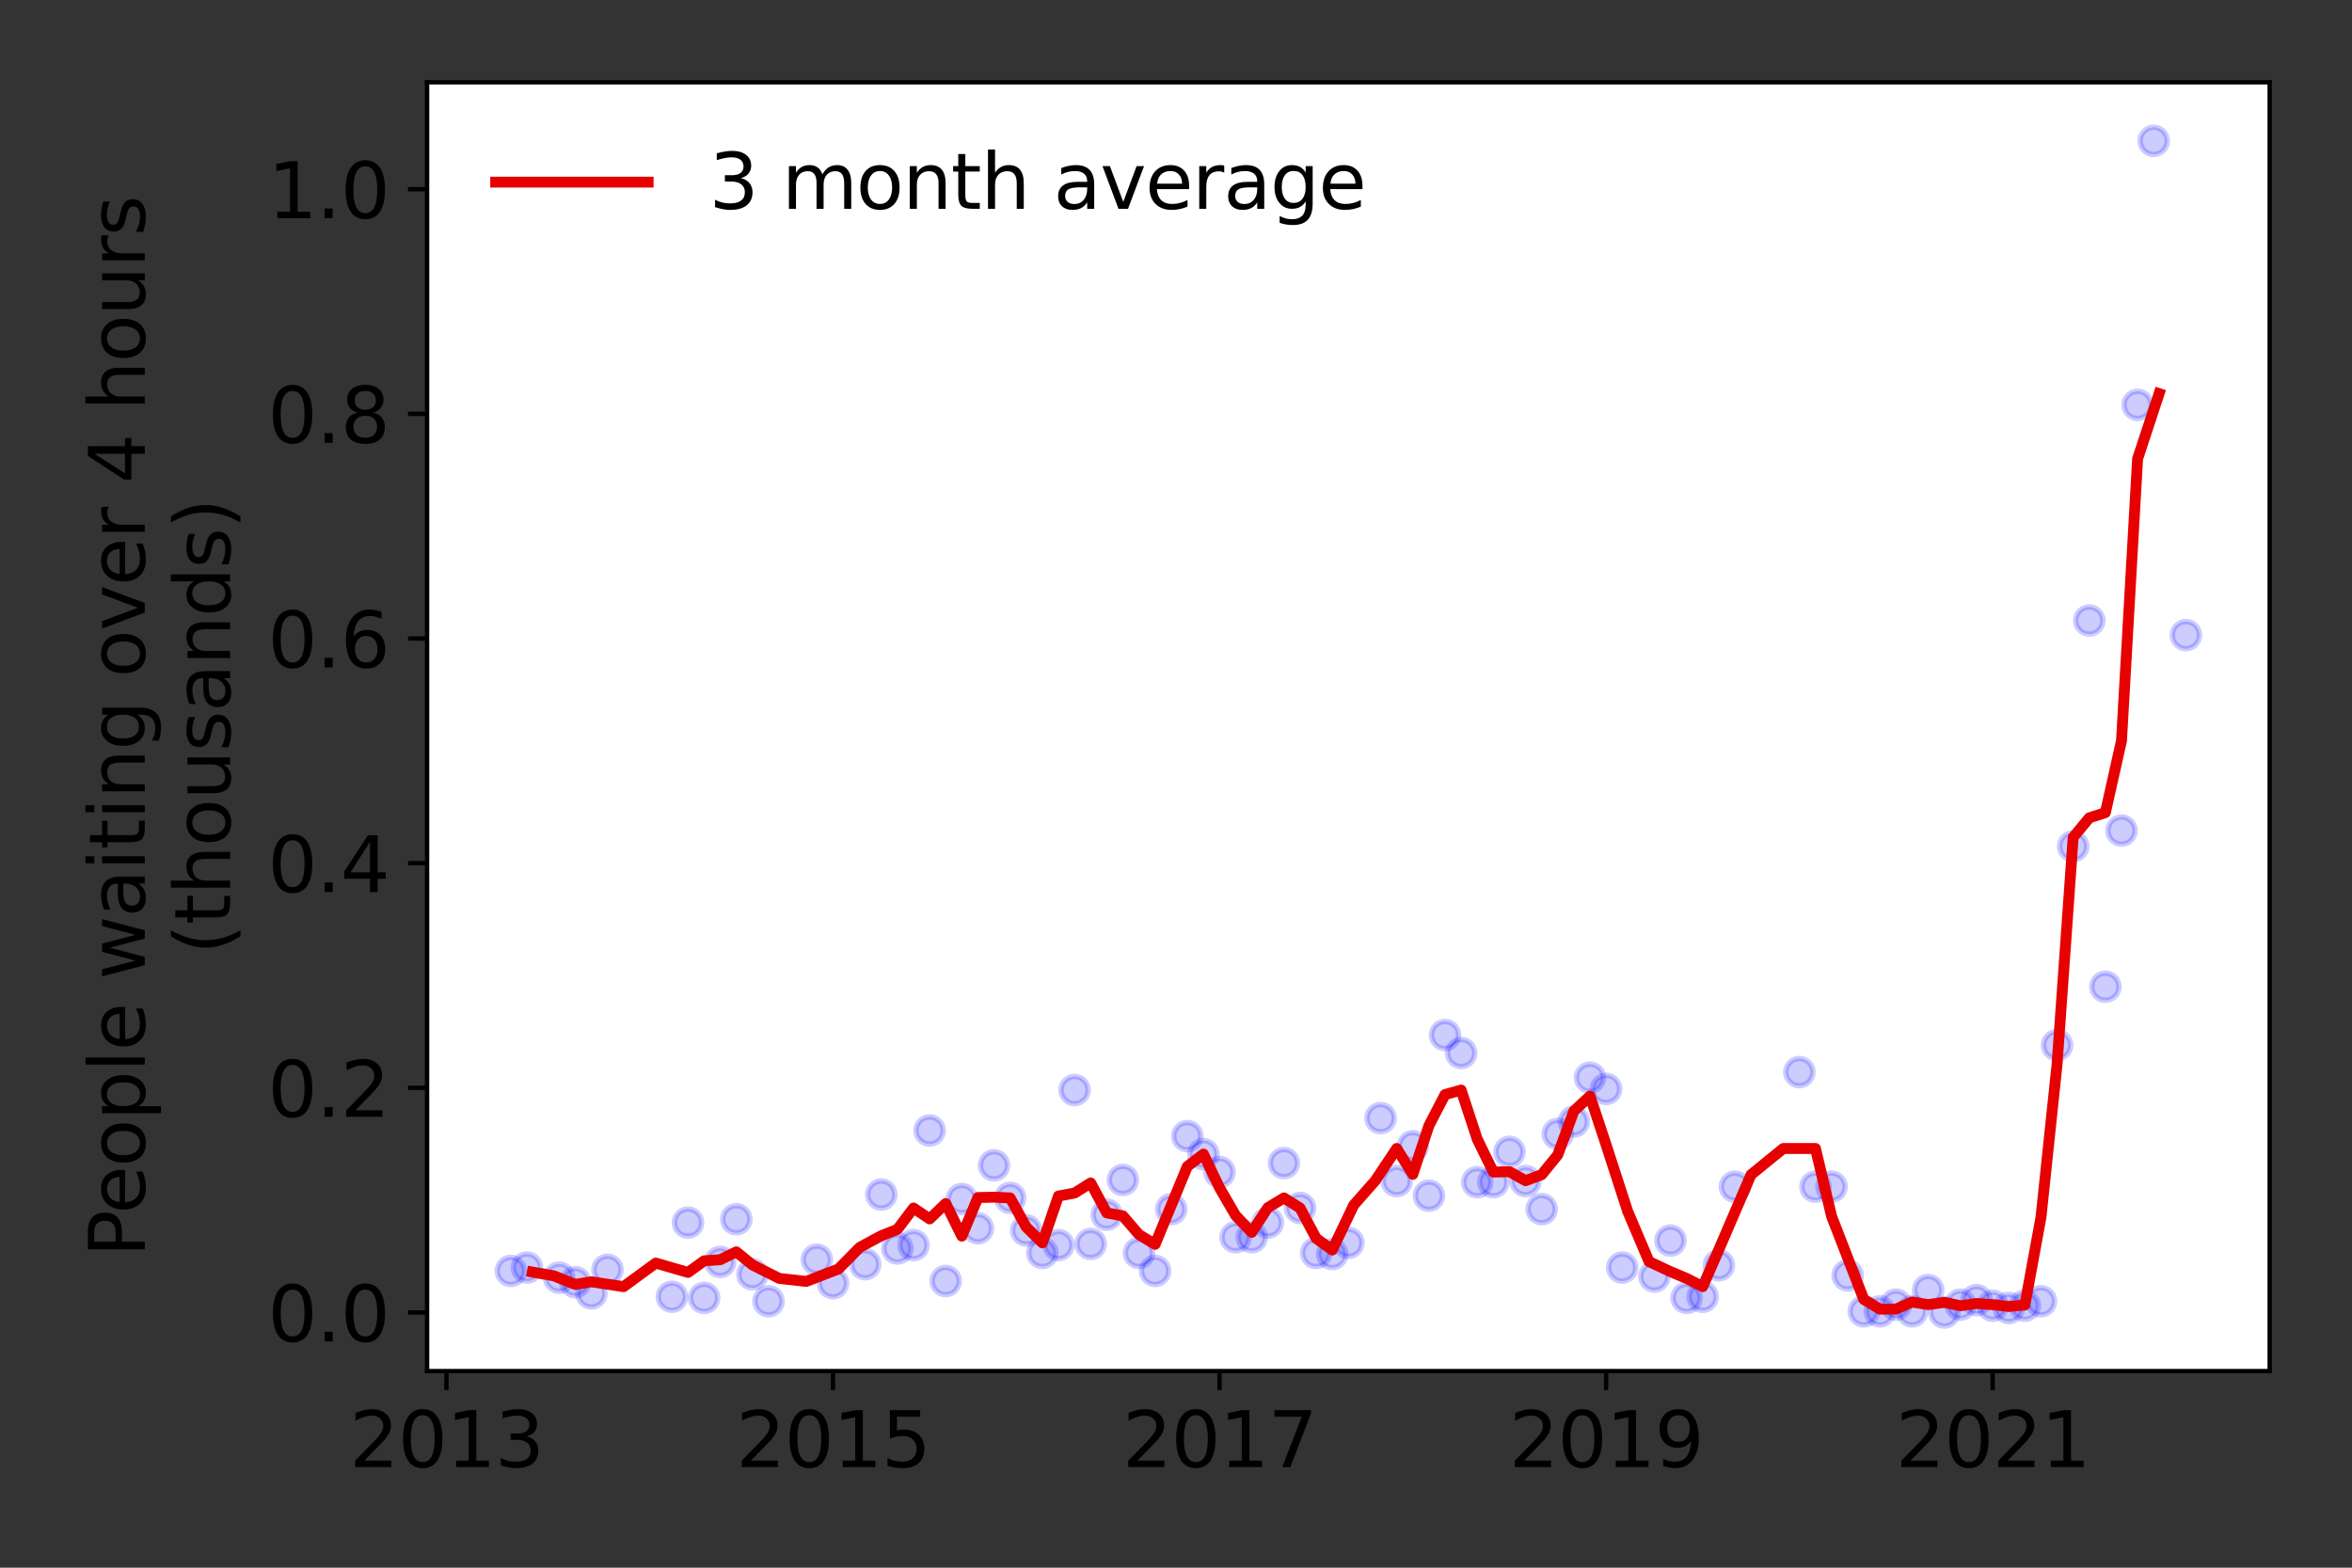 <?xml version="1.0" encoding="utf-8" standalone="no"?>
<!DOCTYPE svg PUBLIC "-//W3C//DTD SVG 1.1//EN"
  "http://www.w3.org/Graphics/SVG/1.1/DTD/svg11.dtd">
<svg height="288pt" version="1.1" viewBox="0 0 432 288" width="432pt" xmlns="http://www.w3.org/2000/svg" xmlns:xlink="http://www.w3.org/1999/xlink">
 <rect x="0" y="0" width="432" height="288" fill="#333333" stroke="none"/>
 <defs>
  <style type="text/css">*{stroke-linecap:butt;stroke-linejoin:round;}</style>
 </defs>
 <g id="figure_1">
  <g id="patch_1">
   <path d="M 0 288 
L 432 288 
L 432 0 
L 0 0 
z
" style="fill:none;"/>
  </g>
  <g id="axes_1">
   <g id="patch_2">
    <path d="M 78.445 251.88 
L 416.88 251.88 
L 416.88 15.12 
L 78.445 15.12 
z
" style="fill:#ffffff;"/>
   </g>
   <g id="matplotlib.axis_1">
    <g id="xtick_1">
     <g id="line2d_1">
      <defs>
       <path d="M 0 0 
L 0 3.5 
" id="m02503ed6ba" style="stroke:#000000;stroke-width:0.8;"/>
      </defs>
      <g>
       <use style="stroke:#000000;stroke-width:0.8;" x="81.995" xlink:href="#m02503ed6ba" y="251.88"/>
      </g>
     </g>
     <g id="text_1">
      <!-- 2013 -->
      <g transform="translate(64.18 269.518)scale(0.14 -0.14)">
       <defs>
        <path d="M 1228 531 
L 3431 531 
L 3431 0 
L 469 0 
L 469 531 
Q 828 903 1448 1529 
Q 2069 2156 2228 2338 
Q 2531 2678 2651 2914 
Q 2772 3150 2772 3378 
Q 2772 3750 2511 3984 
Q 2250 4219 1831 4219 
Q 1534 4219 1204 4116 
Q 875 4013 500 3803 
L 500 4441 
Q 881 4594 1212 4672 
Q 1544 4750 1819 4750 
Q 2544 4750 2975 4387 
Q 3406 4025 3406 3419 
Q 3406 3131 3298 2873 
Q 3191 2616 2906 2266 
Q 2828 2175 2409 1742 
Q 1991 1309 1228 531 
z
" id="DejaVuSans-32" transform="scale(0.016)"/>
        <path d="M 2034 4250 
Q 1547 4250 1301 3770 
Q 1056 3291 1056 2328 
Q 1056 1369 1301 889 
Q 1547 409 2034 409 
Q 2525 409 2770 889 
Q 3016 1369 3016 2328 
Q 3016 3291 2770 3770 
Q 2525 4250 2034 4250 
z
M 2034 4750 
Q 2819 4750 3233 4129 
Q 3647 3509 3647 2328 
Q 3647 1150 3233 529 
Q 2819 -91 2034 -91 
Q 1250 -91 836 529 
Q 422 1150 422 2328 
Q 422 3509 836 4129 
Q 1250 4750 2034 4750 
z
" id="DejaVuSans-30" transform="scale(0.016)"/>
        <path d="M 794 531 
L 1825 531 
L 1825 4091 
L 703 3866 
L 703 4441 
L 1819 4666 
L 2450 4666 
L 2450 531 
L 3481 531 
L 3481 0 
L 794 0 
L 794 531 
z
" id="DejaVuSans-31" transform="scale(0.016)"/>
        <path d="M 2597 2516 
Q 3050 2419 3304 2112 
Q 3559 1806 3559 1356 
Q 3559 666 3084 287 
Q 2609 -91 1734 -91 
Q 1441 -91 1130 -33 
Q 819 25 488 141 
L 488 750 
Q 750 597 1062 519 
Q 1375 441 1716 441 
Q 2309 441 2620 675 
Q 2931 909 2931 1356 
Q 2931 1769 2642 2001 
Q 2353 2234 1838 2234 
L 1294 2234 
L 1294 2753 
L 1863 2753 
Q 2328 2753 2575 2939 
Q 2822 3125 2822 3475 
Q 2822 3834 2567 4026 
Q 2313 4219 1838 4219 
Q 1578 4219 1281 4162 
Q 984 4106 628 3988 
L 628 4550 
Q 988 4650 1302 4700 
Q 1616 4750 1894 4750 
Q 2613 4750 3031 4423 
Q 3450 4097 3450 3541 
Q 3450 3153 3228 2886 
Q 3006 2619 2597 2516 
z
" id="DejaVuSans-33" transform="scale(0.016)"/>
       </defs>
       <use xlink:href="#DejaVuSans-32"/>
       <use x="63.623" xlink:href="#DejaVuSans-30"/>
       <use x="127.246" xlink:href="#DejaVuSans-31"/>
       <use x="190.869" xlink:href="#DejaVuSans-33"/>
      </g>
     </g>
    </g>
    <g id="xtick_2">
     <g id="line2d_2">
      <g>
       <use style="stroke:#000000;stroke-width:0.8;" x="152.995" xlink:href="#m02503ed6ba" y="251.88"/>
      </g>
     </g>
     <g id="text_2">
      <!-- 2015 -->
      <g transform="translate(135.18 269.518)scale(0.14 -0.14)">
       <defs>
        <path d="M 691 4666 
L 3169 4666 
L 3169 4134 
L 1269 4134 
L 1269 2991 
Q 1406 3038 1543 3061 
Q 1681 3084 1819 3084 
Q 2600 3084 3056 2656 
Q 3513 2228 3513 1497 
Q 3513 744 3044 326 
Q 2575 -91 1722 -91 
Q 1428 -91 1123 -41 
Q 819 9 494 109 
L 494 744 
Q 775 591 1075 516 
Q 1375 441 1709 441 
Q 2250 441 2565 725 
Q 2881 1009 2881 1497 
Q 2881 1984 2565 2268 
Q 2250 2553 1709 2553 
Q 1456 2553 1204 2497 
Q 953 2441 691 2322 
L 691 4666 
z
" id="DejaVuSans-35" transform="scale(0.016)"/>
       </defs>
       <use xlink:href="#DejaVuSans-32"/>
       <use x="63.623" xlink:href="#DejaVuSans-30"/>
       <use x="127.246" xlink:href="#DejaVuSans-31"/>
       <use x="190.869" xlink:href="#DejaVuSans-35"/>
      </g>
     </g>
    </g>
    <g id="xtick_3">
     <g id="line2d_3">
      <g>
       <use style="stroke:#000000;stroke-width:0.8;" x="223.996" xlink:href="#m02503ed6ba" y="251.88"/>
      </g>
     </g>
     <g id="text_3">
      <!-- 2017 -->
      <g transform="translate(206.181 269.518)scale(0.14 -0.14)">
       <defs>
        <path d="M 525 4666 
L 3525 4666 
L 3525 4397 
L 1831 0 
L 1172 0 
L 2766 4134 
L 525 4134 
L 525 4666 
z
" id="DejaVuSans-37" transform="scale(0.016)"/>
       </defs>
       <use xlink:href="#DejaVuSans-32"/>
       <use x="63.623" xlink:href="#DejaVuSans-30"/>
       <use x="127.246" xlink:href="#DejaVuSans-31"/>
       <use x="190.869" xlink:href="#DejaVuSans-37"/>
      </g>
     </g>
    </g>
    <g id="xtick_4">
     <g id="line2d_4">
      <g>
       <use style="stroke:#000000;stroke-width:0.8;" x="294.996" xlink:href="#m02503ed6ba" y="251.88"/>
      </g>
     </g>
     <g id="text_4">
      <!-- 2019 -->
      <g transform="translate(277.181 269.518)scale(0.14 -0.14)">
       <defs>
        <path d="M 703 97 
L 703 672 
Q 941 559 1184 500 
Q 1428 441 1663 441 
Q 2288 441 2617 861 
Q 2947 1281 2994 2138 
Q 2813 1869 2534 1725 
Q 2256 1581 1919 1581 
Q 1219 1581 811 2004 
Q 403 2428 403 3163 
Q 403 3881 828 4315 
Q 1253 4750 1959 4750 
Q 2769 4750 3195 4129 
Q 3622 3509 3622 2328 
Q 3622 1225 3098 567 
Q 2575 -91 1691 -91 
Q 1453 -91 1209 -44 
Q 966 3 703 97 
z
M 1959 2075 
Q 2384 2075 2632 2365 
Q 2881 2656 2881 3163 
Q 2881 3666 2632 3958 
Q 2384 4250 1959 4250 
Q 1534 4250 1286 3958 
Q 1038 3666 1038 3163 
Q 1038 2656 1286 2365 
Q 1534 2075 1959 2075 
z
" id="DejaVuSans-39" transform="scale(0.016)"/>
       </defs>
       <use xlink:href="#DejaVuSans-32"/>
       <use x="63.623" xlink:href="#DejaVuSans-30"/>
       <use x="127.246" xlink:href="#DejaVuSans-31"/>
       <use x="190.869" xlink:href="#DejaVuSans-39"/>
      </g>
     </g>
    </g>
    <g id="xtick_5">
     <g id="line2d_5">
      <g>
       <use style="stroke:#000000;stroke-width:0.8;" x="365.996" xlink:href="#m02503ed6ba" y="251.88"/>
      </g>
     </g>
     <g id="text_5">
      <!-- 2021 -->
      <g transform="translate(348.181 269.518)scale(0.14 -0.14)">
       <use xlink:href="#DejaVuSans-32"/>
       <use x="63.623" xlink:href="#DejaVuSans-30"/>
       <use x="127.246" xlink:href="#DejaVuSans-32"/>
       <use x="190.869" xlink:href="#DejaVuSans-31"/>
      </g>
     </g>
    </g>
   </g>
   <g id="matplotlib.axis_2">
    <g id="ytick_1">
     <g id="line2d_6">
      <defs>
       <path d="M 0 0 
L -3.5 0 
" id="m2f7dd24969" style="stroke:#000000;stroke-width:0.8;"/>
      </defs>
      <g>
       <use style="stroke:#000000;stroke-width:0.8;" x="78.445" xlink:href="#m2f7dd24969" y="241.118"/>
      </g>
     </g>
     <g id="text_6">
      <!-- 0.0 -->
      <g transform="translate(49.181 246.437)scale(0.14 -0.14)">
       <defs>
        <path d="M 684 794 
L 1344 794 
L 1344 0 
L 684 0 
L 684 794 
z
" id="DejaVuSans-2e" transform="scale(0.016)"/>
       </defs>
       <use xlink:href="#DejaVuSans-30"/>
       <use x="63.623" xlink:href="#DejaVuSans-2e"/>
       <use x="95.41" xlink:href="#DejaVuSans-30"/>
      </g>
     </g>
    </g>
    <g id="ytick_2">
     <g id="line2d_7">
      <g>
       <use style="stroke:#000000;stroke-width:0.8;" x="78.445" xlink:href="#m2f7dd24969" y="199.846"/>
      </g>
     </g>
     <g id="text_7">
      <!-- 0.2 -->
      <g transform="translate(49.181 205.165)scale(0.14 -0.14)">
       <use xlink:href="#DejaVuSans-30"/>
       <use x="63.623" xlink:href="#DejaVuSans-2e"/>
       <use x="95.41" xlink:href="#DejaVuSans-32"/>
      </g>
     </g>
    </g>
    <g id="ytick_3">
     <g id="line2d_8">
      <g>
       <use style="stroke:#000000;stroke-width:0.8;" x="78.445" xlink:href="#m2f7dd24969" y="158.573"/>
      </g>
     </g>
     <g id="text_8">
      <!-- 0.4 -->
      <g transform="translate(49.181 163.892)scale(0.14 -0.14)">
       <defs>
        <path d="M 2419 4116 
L 825 1625 
L 2419 1625 
L 2419 4116 
z
M 2253 4666 
L 3047 4666 
L 3047 1625 
L 3713 1625 
L 3713 1100 
L 3047 1100 
L 3047 0 
L 2419 0 
L 2419 1100 
L 313 1100 
L 313 1709 
L 2253 4666 
z
" id="DejaVuSans-34" transform="scale(0.016)"/>
       </defs>
       <use xlink:href="#DejaVuSans-30"/>
       <use x="63.623" xlink:href="#DejaVuSans-2e"/>
       <use x="95.41" xlink:href="#DejaVuSans-34"/>
      </g>
     </g>
    </g>
    <g id="ytick_4">
     <g id="line2d_9">
      <g>
       <use style="stroke:#000000;stroke-width:0.8;" x="78.445" xlink:href="#m2f7dd24969" y="117.301"/>
      </g>
     </g>
     <g id="text_9">
      <!-- 0.6 -->
      <g transform="translate(49.181 122.619)scale(0.14 -0.14)">
       <defs>
        <path d="M 2113 2584 
Q 1688 2584 1439 2293 
Q 1191 2003 1191 1497 
Q 1191 994 1439 701 
Q 1688 409 2113 409 
Q 2538 409 2786 701 
Q 3034 994 3034 1497 
Q 3034 2003 2786 2293 
Q 2538 2584 2113 2584 
z
M 3366 4563 
L 3366 3988 
Q 3128 4100 2886 4159 
Q 2644 4219 2406 4219 
Q 1781 4219 1451 3797 
Q 1122 3375 1075 2522 
Q 1259 2794 1537 2939 
Q 1816 3084 2150 3084 
Q 2853 3084 3261 2657 
Q 3669 2231 3669 1497 
Q 3669 778 3244 343 
Q 2819 -91 2113 -91 
Q 1303 -91 875 529 
Q 447 1150 447 2328 
Q 447 3434 972 4092 
Q 1497 4750 2381 4750 
Q 2619 4750 2861 4703 
Q 3103 4656 3366 4563 
z
" id="DejaVuSans-36" transform="scale(0.016)"/>
       </defs>
       <use xlink:href="#DejaVuSans-30"/>
       <use x="63.623" xlink:href="#DejaVuSans-2e"/>
       <use x="95.41" xlink:href="#DejaVuSans-36"/>
      </g>
     </g>
    </g>
    <g id="ytick_5">
     <g id="line2d_10">
      <g>
       <use style="stroke:#000000;stroke-width:0.8;" x="78.445" xlink:href="#m2f7dd24969" y="76.028"/>
      </g>
     </g>
     <g id="text_10">
      <!-- 0.8 -->
      <g transform="translate(49.181 81.347)scale(0.14 -0.14)">
       <defs>
        <path d="M 2034 2216 
Q 1584 2216 1326 1975 
Q 1069 1734 1069 1313 
Q 1069 891 1326 650 
Q 1584 409 2034 409 
Q 2484 409 2743 651 
Q 3003 894 3003 1313 
Q 3003 1734 2745 1975 
Q 2488 2216 2034 2216 
z
M 1403 2484 
Q 997 2584 770 2862 
Q 544 3141 544 3541 
Q 544 4100 942 4425 
Q 1341 4750 2034 4750 
Q 2731 4750 3128 4425 
Q 3525 4100 3525 3541 
Q 3525 3141 3298 2862 
Q 3072 2584 2669 2484 
Q 3125 2378 3379 2068 
Q 3634 1759 3634 1313 
Q 3634 634 3220 271 
Q 2806 -91 2034 -91 
Q 1263 -91 848 271 
Q 434 634 434 1313 
Q 434 1759 690 2068 
Q 947 2378 1403 2484 
z
M 1172 3481 
Q 1172 3119 1398 2916 
Q 1625 2713 2034 2713 
Q 2441 2713 2670 2916 
Q 2900 3119 2900 3481 
Q 2900 3844 2670 4047 
Q 2441 4250 2034 4250 
Q 1625 4250 1398 4047 
Q 1172 3844 1172 3481 
z
" id="DejaVuSans-38" transform="scale(0.016)"/>
       </defs>
       <use xlink:href="#DejaVuSans-30"/>
       <use x="63.623" xlink:href="#DejaVuSans-2e"/>
       <use x="95.41" xlink:href="#DejaVuSans-38"/>
      </g>
     </g>
    </g>
    <g id="ytick_6">
     <g id="line2d_11">
      <g>
       <use style="stroke:#000000;stroke-width:0.8;" x="78.445" xlink:href="#m2f7dd24969" y="34.755"/>
      </g>
     </g>
     <g id="text_11">
      <!-- 1.0 -->
      <g transform="translate(49.181 40.074)scale(0.14 -0.14)">
       <use xlink:href="#DejaVuSans-31"/>
       <use x="63.623" xlink:href="#DejaVuSans-2e"/>
       <use x="95.41" xlink:href="#DejaVuSans-30"/>
      </g>
     </g>
    </g>
    <g id="text_12">
     <!-- People waiting over 4 hours -->
     <g transform="translate(26.592 230.925)rotate(-90)scale(0.14 -0.14)">
      <defs>
       <path d="M 1259 4147 
L 1259 2394 
L 2053 2394 
Q 2494 2394 2734 2622 
Q 2975 2850 2975 3272 
Q 2975 3691 2734 3919 
Q 2494 4147 2053 4147 
L 1259 4147 
z
M 628 4666 
L 2053 4666 
Q 2838 4666 3239 4311 
Q 3641 3956 3641 3272 
Q 3641 2581 3239 2228 
Q 2838 1875 2053 1875 
L 1259 1875 
L 1259 0 
L 628 0 
L 628 4666 
z
" id="DejaVuSans-50" transform="scale(0.016)"/>
       <path d="M 3597 1894 
L 3597 1613 
L 953 1613 
Q 991 1019 1311 708 
Q 1631 397 2203 397 
Q 2534 397 2845 478 
Q 3156 559 3463 722 
L 3463 178 
Q 3153 47 2828 -22 
Q 2503 -91 2169 -91 
Q 1331 -91 842 396 
Q 353 884 353 1716 
Q 353 2575 817 3079 
Q 1281 3584 2069 3584 
Q 2775 3584 3186 3129 
Q 3597 2675 3597 1894 
z
M 3022 2063 
Q 3016 2534 2758 2815 
Q 2500 3097 2075 3097 
Q 1594 3097 1305 2825 
Q 1016 2553 972 2059 
L 3022 2063 
z
" id="DejaVuSans-65" transform="scale(0.016)"/>
       <path d="M 1959 3097 
Q 1497 3097 1228 2736 
Q 959 2375 959 1747 
Q 959 1119 1226 758 
Q 1494 397 1959 397 
Q 2419 397 2687 759 
Q 2956 1122 2956 1747 
Q 2956 2369 2687 2733 
Q 2419 3097 1959 3097 
z
M 1959 3584 
Q 2709 3584 3137 3096 
Q 3566 2609 3566 1747 
Q 3566 888 3137 398 
Q 2709 -91 1959 -91 
Q 1206 -91 779 398 
Q 353 888 353 1747 
Q 353 2609 779 3096 
Q 1206 3584 1959 3584 
z
" id="DejaVuSans-6f" transform="scale(0.016)"/>
       <path d="M 1159 525 
L 1159 -1331 
L 581 -1331 
L 581 3500 
L 1159 3500 
L 1159 2969 
Q 1341 3281 1617 3432 
Q 1894 3584 2278 3584 
Q 2916 3584 3314 3078 
Q 3713 2572 3713 1747 
Q 3713 922 3314 415 
Q 2916 -91 2278 -91 
Q 1894 -91 1617 61 
Q 1341 213 1159 525 
z
M 3116 1747 
Q 3116 2381 2855 2742 
Q 2594 3103 2138 3103 
Q 1681 3103 1420 2742 
Q 1159 2381 1159 1747 
Q 1159 1113 1420 752 
Q 1681 391 2138 391 
Q 2594 391 2855 752 
Q 3116 1113 3116 1747 
z
" id="DejaVuSans-70" transform="scale(0.016)"/>
       <path d="M 603 4863 
L 1178 4863 
L 1178 0 
L 603 0 
L 603 4863 
z
" id="DejaVuSans-6c" transform="scale(0.016)"/>
       <path id="DejaVuSans-20" transform="scale(0.016)"/>
       <path d="M 269 3500 
L 844 3500 
L 1563 769 
L 2278 3500 
L 2956 3500 
L 3675 769 
L 4391 3500 
L 4966 3500 
L 4050 0 
L 3372 0 
L 2619 2869 
L 1863 0 
L 1184 0 
L 269 3500 
z
" id="DejaVuSans-77" transform="scale(0.016)"/>
       <path d="M 2194 1759 
Q 1497 1759 1228 1600 
Q 959 1441 959 1056 
Q 959 750 1161 570 
Q 1363 391 1709 391 
Q 2188 391 2477 730 
Q 2766 1069 2766 1631 
L 2766 1759 
L 2194 1759 
z
M 3341 1997 
L 3341 0 
L 2766 0 
L 2766 531 
Q 2569 213 2275 61 
Q 1981 -91 1556 -91 
Q 1019 -91 701 211 
Q 384 513 384 1019 
Q 384 1609 779 1909 
Q 1175 2209 1959 2209 
L 2766 2209 
L 2766 2266 
Q 2766 2663 2505 2880 
Q 2244 3097 1772 3097 
Q 1472 3097 1187 3025 
Q 903 2953 641 2809 
L 641 3341 
Q 956 3463 1253 3523 
Q 1550 3584 1831 3584 
Q 2591 3584 2966 3190 
Q 3341 2797 3341 1997 
z
" id="DejaVuSans-61" transform="scale(0.016)"/>
       <path d="M 603 3500 
L 1178 3500 
L 1178 0 
L 603 0 
L 603 3500 
z
M 603 4863 
L 1178 4863 
L 1178 4134 
L 603 4134 
L 603 4863 
z
" id="DejaVuSans-69" transform="scale(0.016)"/>
       <path d="M 1172 4494 
L 1172 3500 
L 2356 3500 
L 2356 3053 
L 1172 3053 
L 1172 1153 
Q 1172 725 1289 603 
Q 1406 481 1766 481 
L 2356 481 
L 2356 0 
L 1766 0 
Q 1100 0 847 248 
Q 594 497 594 1153 
L 594 3053 
L 172 3053 
L 172 3500 
L 594 3500 
L 594 4494 
L 1172 4494 
z
" id="DejaVuSans-74" transform="scale(0.016)"/>
       <path d="M 3513 2113 
L 3513 0 
L 2938 0 
L 2938 2094 
Q 2938 2591 2744 2837 
Q 2550 3084 2163 3084 
Q 1697 3084 1428 2787 
Q 1159 2491 1159 1978 
L 1159 0 
L 581 0 
L 581 3500 
L 1159 3500 
L 1159 2956 
Q 1366 3272 1645 3428 
Q 1925 3584 2291 3584 
Q 2894 3584 3203 3211 
Q 3513 2838 3513 2113 
z
" id="DejaVuSans-6e" transform="scale(0.016)"/>
       <path d="M 2906 1791 
Q 2906 2416 2648 2759 
Q 2391 3103 1925 3103 
Q 1463 3103 1205 2759 
Q 947 2416 947 1791 
Q 947 1169 1205 825 
Q 1463 481 1925 481 
Q 2391 481 2648 825 
Q 2906 1169 2906 1791 
z
M 3481 434 
Q 3481 -459 3084 -895 
Q 2688 -1331 1869 -1331 
Q 1566 -1331 1297 -1286 
Q 1028 -1241 775 -1147 
L 775 -588 
Q 1028 -725 1275 -790 
Q 1522 -856 1778 -856 
Q 2344 -856 2625 -561 
Q 2906 -266 2906 331 
L 2906 616 
Q 2728 306 2450 153 
Q 2172 0 1784 0 
Q 1141 0 747 490 
Q 353 981 353 1791 
Q 353 2603 747 3093 
Q 1141 3584 1784 3584 
Q 2172 3584 2450 3431 
Q 2728 3278 2906 2969 
L 2906 3500 
L 3481 3500 
L 3481 434 
z
" id="DejaVuSans-67" transform="scale(0.016)"/>
       <path d="M 191 3500 
L 800 3500 
L 1894 563 
L 2988 3500 
L 3597 3500 
L 2284 0 
L 1503 0 
L 191 3500 
z
" id="DejaVuSans-76" transform="scale(0.016)"/>
       <path d="M 2631 2963 
Q 2534 3019 2420 3045 
Q 2306 3072 2169 3072 
Q 1681 3072 1420 2755 
Q 1159 2438 1159 1844 
L 1159 0 
L 581 0 
L 581 3500 
L 1159 3500 
L 1159 2956 
Q 1341 3275 1631 3429 
Q 1922 3584 2338 3584 
Q 2397 3584 2469 3576 
Q 2541 3569 2628 3553 
L 2631 2963 
z
" id="DejaVuSans-72" transform="scale(0.016)"/>
       <path d="M 3513 2113 
L 3513 0 
L 2938 0 
L 2938 2094 
Q 2938 2591 2744 2837 
Q 2550 3084 2163 3084 
Q 1697 3084 1428 2787 
Q 1159 2491 1159 1978 
L 1159 0 
L 581 0 
L 581 4863 
L 1159 4863 
L 1159 2956 
Q 1366 3272 1645 3428 
Q 1925 3584 2291 3584 
Q 2894 3584 3203 3211 
Q 3513 2838 3513 2113 
z
" id="DejaVuSans-68" transform="scale(0.016)"/>
       <path d="M 544 1381 
L 544 3500 
L 1119 3500 
L 1119 1403 
Q 1119 906 1312 657 
Q 1506 409 1894 409 
Q 2359 409 2629 706 
Q 2900 1003 2900 1516 
L 2900 3500 
L 3475 3500 
L 3475 0 
L 2900 0 
L 2900 538 
Q 2691 219 2414 64 
Q 2138 -91 1772 -91 
Q 1169 -91 856 284 
Q 544 659 544 1381 
z
M 1991 3584 
L 1991 3584 
z
" id="DejaVuSans-75" transform="scale(0.016)"/>
       <path d="M 2834 3397 
L 2834 2853 
Q 2591 2978 2328 3040 
Q 2066 3103 1784 3103 
Q 1356 3103 1142 2972 
Q 928 2841 928 2578 
Q 928 2378 1081 2264 
Q 1234 2150 1697 2047 
L 1894 2003 
Q 2506 1872 2764 1633 
Q 3022 1394 3022 966 
Q 3022 478 2636 193 
Q 2250 -91 1575 -91 
Q 1294 -91 989 -36 
Q 684 19 347 128 
L 347 722 
Q 666 556 975 473 
Q 1284 391 1588 391 
Q 1994 391 2212 530 
Q 2431 669 2431 922 
Q 2431 1156 2273 1281 
Q 2116 1406 1581 1522 
L 1381 1569 
Q 847 1681 609 1914 
Q 372 2147 372 2553 
Q 372 3047 722 3315 
Q 1072 3584 1716 3584 
Q 2034 3584 2315 3537 
Q 2597 3491 2834 3397 
z
" id="DejaVuSans-73" transform="scale(0.016)"/>
      </defs>
      <use xlink:href="#DejaVuSans-50"/>
      <use x="56.678" xlink:href="#DejaVuSans-65"/>
      <use x="118.201" xlink:href="#DejaVuSans-6f"/>
      <use x="179.383" xlink:href="#DejaVuSans-70"/>
      <use x="242.859" xlink:href="#DejaVuSans-6c"/>
      <use x="270.643" xlink:href="#DejaVuSans-65"/>
      <use x="332.166" xlink:href="#DejaVuSans-20"/>
      <use x="363.953" xlink:href="#DejaVuSans-77"/>
      <use x="445.74" xlink:href="#DejaVuSans-61"/>
      <use x="507.02" xlink:href="#DejaVuSans-69"/>
      <use x="534.803" xlink:href="#DejaVuSans-74"/>
      <use x="574.012" xlink:href="#DejaVuSans-69"/>
      <use x="601.795" xlink:href="#DejaVuSans-6e"/>
      <use x="665.174" xlink:href="#DejaVuSans-67"/>
      <use x="728.65" xlink:href="#DejaVuSans-20"/>
      <use x="760.438" xlink:href="#DejaVuSans-6f"/>
      <use x="821.619" xlink:href="#DejaVuSans-76"/>
      <use x="880.799" xlink:href="#DejaVuSans-65"/>
      <use x="942.322" xlink:href="#DejaVuSans-72"/>
      <use x="983.436" xlink:href="#DejaVuSans-20"/>
      <use x="1015.223" xlink:href="#DejaVuSans-34"/>
      <use x="1078.846" xlink:href="#DejaVuSans-20"/>
      <use x="1110.633" xlink:href="#DejaVuSans-68"/>
      <use x="1174.012" xlink:href="#DejaVuSans-6f"/>
      <use x="1235.193" xlink:href="#DejaVuSans-75"/>
      <use x="1298.572" xlink:href="#DejaVuSans-72"/>
      <use x="1339.686" xlink:href="#DejaVuSans-73"/>
     </g>
     <!-- (thousands) -->
     <g transform="translate(42.269 175.325)rotate(-90)scale(0.14 -0.14)">
      <defs>
       <path d="M 1984 4856 
Q 1566 4138 1362 3434 
Q 1159 2731 1159 2009 
Q 1159 1288 1364 580 
Q 1569 -128 1984 -844 
L 1484 -844 
Q 1016 -109 783 600 
Q 550 1309 550 2009 
Q 550 2706 781 3412 
Q 1013 4119 1484 4856 
L 1984 4856 
z
" id="DejaVuSans-28" transform="scale(0.016)"/>
       <path d="M 2906 2969 
L 2906 4863 
L 3481 4863 
L 3481 0 
L 2906 0 
L 2906 525 
Q 2725 213 2448 61 
Q 2172 -91 1784 -91 
Q 1150 -91 751 415 
Q 353 922 353 1747 
Q 353 2572 751 3078 
Q 1150 3584 1784 3584 
Q 2172 3584 2448 3432 
Q 2725 3281 2906 2969 
z
M 947 1747 
Q 947 1113 1208 752 
Q 1469 391 1925 391 
Q 2381 391 2643 752 
Q 2906 1113 2906 1747 
Q 2906 2381 2643 2742 
Q 2381 3103 1925 3103 
Q 1469 3103 1208 2742 
Q 947 2381 947 1747 
z
" id="DejaVuSans-64" transform="scale(0.016)"/>
       <path d="M 513 4856 
L 1013 4856 
Q 1481 4119 1714 3412 
Q 1947 2706 1947 2009 
Q 1947 1309 1714 600 
Q 1481 -109 1013 -844 
L 513 -844 
Q 928 -128 1133 580 
Q 1338 1288 1338 2009 
Q 1338 2731 1133 3434 
Q 928 4138 513 4856 
z
" id="DejaVuSans-29" transform="scale(0.016)"/>
      </defs>
      <use xlink:href="#DejaVuSans-28"/>
      <use x="39.014" xlink:href="#DejaVuSans-74"/>
      <use x="78.223" xlink:href="#DejaVuSans-68"/>
      <use x="141.602" xlink:href="#DejaVuSans-6f"/>
      <use x="202.783" xlink:href="#DejaVuSans-75"/>
      <use x="266.162" xlink:href="#DejaVuSans-73"/>
      <use x="318.262" xlink:href="#DejaVuSans-61"/>
      <use x="379.541" xlink:href="#DejaVuSans-6e"/>
      <use x="442.92" xlink:href="#DejaVuSans-64"/>
      <use x="506.396" xlink:href="#DejaVuSans-73"/>
      <use x="558.496" xlink:href="#DejaVuSans-29"/>
     </g>
    </g>
   </g>
   <g id="line2d_12">
    <defs>
     <path d="M 0 2.5 
C 0.663 2.5 1.299 2.237 1.768 1.768 
C 2.237 1.299 2.5 0.663 2.5 0 
C 2.5 -0.663 2.237 -1.299 1.768 -1.768 
C 1.299 -2.237 0.663 -2.5 0 -2.5 
C -0.663 -2.5 -1.299 -2.237 -1.768 -1.768 
C -2.237 -1.299 -2.5 -0.663 -2.5 0 
C -2.5 0.663 -2.237 1.299 -1.768 1.768 
C -1.299 2.237 -0.663 2.5 0 2.5 
z
" id="ma8b1c4b6c6" style="stroke:#0000ff;stroke-opacity:0.2;"/>
    </defs>
    <g clip-path="url(#pea8973cf40)">
     <use style="fill:#0000ff;fill-opacity:0.2;stroke:#0000ff;stroke-opacity:0.2;" x="401.497" xlink:href="#ma8b1c4b6c6" y="116.681"/>
     <use style="fill:#0000ff;fill-opacity:0.2;stroke:#0000ff;stroke-opacity:0.2;" x="395.58" xlink:href="#ma8b1c4b6c6" y="25.882"/>
     <use style="fill:#0000ff;fill-opacity:0.2;stroke:#0000ff;stroke-opacity:0.2;" x="392.622" xlink:href="#ma8b1c4b6c6" y="74.377"/>
     <use style="fill:#0000ff;fill-opacity:0.2;stroke:#0000ff;stroke-opacity:0.2;" x="389.663" xlink:href="#ma8b1c4b6c6" y="152.589"/>
     <use style="fill:#0000ff;fill-opacity:0.2;stroke:#0000ff;stroke-opacity:0.2;" x="386.705" xlink:href="#ma8b1c4b6c6" y="181.273"/>
     <use style="fill:#0000ff;fill-opacity:0.2;stroke:#0000ff;stroke-opacity:0.2;" x="383.747" xlink:href="#ma8b1c4b6c6" y="113.999"/>
     <use style="fill:#0000ff;fill-opacity:0.2;stroke:#0000ff;stroke-opacity:0.2;" x="380.788" xlink:href="#ma8b1c4b6c6" y="155.478"/>
     <use style="fill:#0000ff;fill-opacity:0.2;stroke:#0000ff;stroke-opacity:0.2;" x="377.83" xlink:href="#ma8b1c4b6c6" y="192.004"/>
     <use style="fill:#0000ff;fill-opacity:0.2;stroke:#0000ff;stroke-opacity:0.2;" x="374.871" xlink:href="#ma8b1c4b6c6" y="239.055"/>
     <use style="fill:#0000ff;fill-opacity:0.2;stroke:#0000ff;stroke-opacity:0.2;" x="371.913" xlink:href="#ma8b1c4b6c6" y="239.88"/>
     <use style="fill:#0000ff;fill-opacity:0.2;stroke:#0000ff;stroke-opacity:0.2;" x="368.955" xlink:href="#ma8b1c4b6c6" y="240.293"/>
     <use style="fill:#0000ff;fill-opacity:0.2;stroke:#0000ff;stroke-opacity:0.2;" x="365.996" xlink:href="#ma8b1c4b6c6" y="239.88"/>
     <use style="fill:#0000ff;fill-opacity:0.2;stroke:#0000ff;stroke-opacity:0.2;" x="363.038" xlink:href="#ma8b1c4b6c6" y="238.848"/>
     <use style="fill:#0000ff;fill-opacity:0.2;stroke:#0000ff;stroke-opacity:0.2;" x="360.08" xlink:href="#ma8b1c4b6c6" y="239.674"/>
     <use style="fill:#0000ff;fill-opacity:0.2;stroke:#0000ff;stroke-opacity:0.2;" x="357.121" xlink:href="#ma8b1c4b6c6" y="241.118"/>
     <use style="fill:#0000ff;fill-opacity:0.2;stroke:#0000ff;stroke-opacity:0.2;" x="354.163" xlink:href="#ma8b1c4b6c6" y="236.991"/>
     <use style="fill:#0000ff;fill-opacity:0.2;stroke:#0000ff;stroke-opacity:0.2;" x="351.205" xlink:href="#ma8b1c4b6c6" y="240.912"/>
     <use style="fill:#0000ff;fill-opacity:0.2;stroke:#0000ff;stroke-opacity:0.2;" x="348.246" xlink:href="#ma8b1c4b6c6" y="239.674"/>
     <use style="fill:#0000ff;fill-opacity:0.2;stroke:#0000ff;stroke-opacity:0.2;" x="345.288" xlink:href="#ma8b1c4b6c6" y="240.912"/>
     <use style="fill:#0000ff;fill-opacity:0.2;stroke:#0000ff;stroke-opacity:0.2;" x="342.33" xlink:href="#ma8b1c4b6c6" y="240.912"/>
     <use style="fill:#0000ff;fill-opacity:0.2;stroke:#0000ff;stroke-opacity:0.2;" x="339.371" xlink:href="#ma8b1c4b6c6" y="234.308"/>
     <use style="fill:#0000ff;fill-opacity:0.2;stroke:#0000ff;stroke-opacity:0.2;" x="336.413" xlink:href="#ma8b1c4b6c6" y="218.006"/>
     <use style="fill:#0000ff;fill-opacity:0.2;stroke:#0000ff;stroke-opacity:0.2;" x="333.455" xlink:href="#ma8b1c4b6c6" y="218.006"/>
     <use style="fill:#0000ff;fill-opacity:0.2;stroke:#0000ff;stroke-opacity:0.2;" x="330.496" xlink:href="#ma8b1c4b6c6" y="196.957"/>
     <use style="fill:#0000ff;fill-opacity:0.2;stroke:#0000ff;stroke-opacity:0.2;" x="318.663" xlink:href="#ma8b1c4b6c6" y="218.006"/>
     <use style="fill:#0000ff;fill-opacity:0.2;stroke:#0000ff;stroke-opacity:0.2;" x="315.705" xlink:href="#ma8b1c4b6c6" y="232.451"/>
     <use style="fill:#0000ff;fill-opacity:0.2;stroke:#0000ff;stroke-opacity:0.2;" x="312.746" xlink:href="#ma8b1c4b6c6" y="238.229"/>
     <use style="fill:#0000ff;fill-opacity:0.2;stroke:#0000ff;stroke-opacity:0.2;" x="309.788" xlink:href="#ma8b1c4b6c6" y="238.435"/>
     <use style="fill:#0000ff;fill-opacity:0.2;stroke:#0000ff;stroke-opacity:0.2;" x="306.829" xlink:href="#ma8b1c4b6c6" y="227.911"/>
     <use style="fill:#0000ff;fill-opacity:0.2;stroke:#0000ff;stroke-opacity:0.2;" x="303.871" xlink:href="#ma8b1c4b6c6" y="234.515"/>
     <use style="fill:#0000ff;fill-opacity:0.2;stroke:#0000ff;stroke-opacity:0.2;" x="297.954" xlink:href="#ma8b1c4b6c6" y="232.864"/>
     <use style="fill:#0000ff;fill-opacity:0.2;stroke:#0000ff;stroke-opacity:0.2;" x="294.996" xlink:href="#ma8b1c4b6c6" y="200.052"/>
     <use style="fill:#0000ff;fill-opacity:0.2;stroke:#0000ff;stroke-opacity:0.2;" x="292.038" xlink:href="#ma8b1c4b6c6" y="197.988"/>
     <use style="fill:#0000ff;fill-opacity:0.2;stroke:#0000ff;stroke-opacity:0.2;" x="289.079" xlink:href="#ma8b1c4b6c6" y="206.037"/>
     <use style="fill:#0000ff;fill-opacity:0.2;stroke:#0000ff;stroke-opacity:0.2;" x="286.121" xlink:href="#ma8b1c4b6c6" y="208.307"/>
     <use style="fill:#0000ff;fill-opacity:0.2;stroke:#0000ff;stroke-opacity:0.2;" x="283.163" xlink:href="#ma8b1c4b6c6" y="222.133"/>
     <use style="fill:#0000ff;fill-opacity:0.2;stroke:#0000ff;stroke-opacity:0.2;" x="280.204" xlink:href="#ma8b1c4b6c6" y="216.974"/>
     <use style="fill:#0000ff;fill-opacity:0.2;stroke:#0000ff;stroke-opacity:0.2;" x="277.246" xlink:href="#ma8b1c4b6c6" y="211.608"/>
     <use style="fill:#0000ff;fill-opacity:0.2;stroke:#0000ff;stroke-opacity:0.2;" x="274.288" xlink:href="#ma8b1c4b6c6" y="217.18"/>
     <use style="fill:#0000ff;fill-opacity:0.2;stroke:#0000ff;stroke-opacity:0.2;" x="271.329" xlink:href="#ma8b1c4b6c6" y="217.18"/>
     <use style="fill:#0000ff;fill-opacity:0.2;stroke:#0000ff;stroke-opacity:0.2;" x="268.371" xlink:href="#ma8b1c4b6c6" y="193.448"/>
     <use style="fill:#0000ff;fill-opacity:0.2;stroke:#0000ff;stroke-opacity:0.2;" x="265.413" xlink:href="#ma8b1c4b6c6" y="190.147"/>
     <use style="fill:#0000ff;fill-opacity:0.2;stroke:#0000ff;stroke-opacity:0.2;" x="262.454" xlink:href="#ma8b1c4b6c6" y="219.656"/>
     <use style="fill:#0000ff;fill-opacity:0.2;stroke:#0000ff;stroke-opacity:0.2;" x="259.496" xlink:href="#ma8b1c4b6c6" y="210.576"/>
     <use style="fill:#0000ff;fill-opacity:0.2;stroke:#0000ff;stroke-opacity:0.2;" x="256.538" xlink:href="#ma8b1c4b6c6" y="216.974"/>
     <use style="fill:#0000ff;fill-opacity:0.2;stroke:#0000ff;stroke-opacity:0.2;" x="253.579" xlink:href="#ma8b1c4b6c6" y="205.417"/>
     <use style="fill:#0000ff;fill-opacity:0.2;stroke:#0000ff;stroke-opacity:0.2;" x="247.662" xlink:href="#ma8b1c4b6c6" y="228.324"/>
     <use style="fill:#0000ff;fill-opacity:0.2;stroke:#0000ff;stroke-opacity:0.2;" x="244.704" xlink:href="#ma8b1c4b6c6" y="230.387"/>
     <use style="fill:#0000ff;fill-opacity:0.2;stroke:#0000ff;stroke-opacity:0.2;" x="241.746" xlink:href="#ma8b1c4b6c6" y="230.181"/>
     <use style="fill:#0000ff;fill-opacity:0.2;stroke:#0000ff;stroke-opacity:0.2;" x="238.787" xlink:href="#ma8b1c4b6c6" y="221.926"/>
     <use style="fill:#0000ff;fill-opacity:0.2;stroke:#0000ff;stroke-opacity:0.2;" x="235.829" xlink:href="#ma8b1c4b6c6" y="213.672"/>
     <use style="fill:#0000ff;fill-opacity:0.2;stroke:#0000ff;stroke-opacity:0.2;" x="232.871" xlink:href="#ma8b1c4b6c6" y="224.609"/>
     <use style="fill:#0000ff;fill-opacity:0.2;stroke:#0000ff;stroke-opacity:0.2;" x="229.912" xlink:href="#ma8b1c4b6c6" y="227.292"/>
     <use style="fill:#0000ff;fill-opacity:0.2;stroke:#0000ff;stroke-opacity:0.2;" x="226.954" xlink:href="#ma8b1c4b6c6" y="227.292"/>
     <use style="fill:#0000ff;fill-opacity:0.2;stroke:#0000ff;stroke-opacity:0.2;" x="223.996" xlink:href="#ma8b1c4b6c6" y="215.323"/>
     <use style="fill:#0000ff;fill-opacity:0.2;stroke:#0000ff;stroke-opacity:0.2;" x="221.037" xlink:href="#ma8b1c4b6c6" y="212.021"/>
     <use style="fill:#0000ff;fill-opacity:0.2;stroke:#0000ff;stroke-opacity:0.2;" x="218.079" xlink:href="#ma8b1c4b6c6" y="208.719"/>
     <use style="fill:#0000ff;fill-opacity:0.2;stroke:#0000ff;stroke-opacity:0.2;" x="215.121" xlink:href="#ma8b1c4b6c6" y="222.133"/>
     <use style="fill:#0000ff;fill-opacity:0.2;stroke:#0000ff;stroke-opacity:0.2;" x="212.162" xlink:href="#ma8b1c4b6c6" y="233.483"/>
     <use style="fill:#0000ff;fill-opacity:0.2;stroke:#0000ff;stroke-opacity:0.2;" x="209.204" xlink:href="#ma8b1c4b6c6" y="230.181"/>
     <use style="fill:#0000ff;fill-opacity:0.2;stroke:#0000ff;stroke-opacity:0.2;" x="206.246" xlink:href="#ma8b1c4b6c6" y="216.767"/>
     <use style="fill:#0000ff;fill-opacity:0.2;stroke:#0000ff;stroke-opacity:0.2;" x="203.287" xlink:href="#ma8b1c4b6c6" y="223.165"/>
     <use style="fill:#0000ff;fill-opacity:0.2;stroke:#0000ff;stroke-opacity:0.2;" x="200.329" xlink:href="#ma8b1c4b6c6" y="228.53"/>
     <use style="fill:#0000ff;fill-opacity:0.2;stroke:#0000ff;stroke-opacity:0.2;" x="197.371" xlink:href="#ma8b1c4b6c6" y="200.258"/>
     <use style="fill:#0000ff;fill-opacity:0.2;stroke:#0000ff;stroke-opacity:0.2;" x="194.412" xlink:href="#ma8b1c4b6c6" y="228.736"/>
     <use style="fill:#0000ff;fill-opacity:0.2;stroke:#0000ff;stroke-opacity:0.2;" x="191.454" xlink:href="#ma8b1c4b6c6" y="230.181"/>
     <use style="fill:#0000ff;fill-opacity:0.2;stroke:#0000ff;stroke-opacity:0.2;" x="188.496" xlink:href="#ma8b1c4b6c6" y="226.054"/>
     <use style="fill:#0000ff;fill-opacity:0.2;stroke:#0000ff;stroke-opacity:0.2;" x="185.537" xlink:href="#ma8b1c4b6c6" y="220.069"/>
     <use style="fill:#0000ff;fill-opacity:0.2;stroke:#0000ff;stroke-opacity:0.2;" x="182.579" xlink:href="#ma8b1c4b6c6" y="214.085"/>
     <use style="fill:#0000ff;fill-opacity:0.2;stroke:#0000ff;stroke-opacity:0.2;" x="179.62" xlink:href="#ma8b1c4b6c6" y="225.641"/>
     <use style="fill:#0000ff;fill-opacity:0.2;stroke:#0000ff;stroke-opacity:0.2;" x="176.662" xlink:href="#ma8b1c4b6c6" y="220.276"/>
     <use style="fill:#0000ff;fill-opacity:0.2;stroke:#0000ff;stroke-opacity:0.2;" x="173.704" xlink:href="#ma8b1c4b6c6" y="235.34"/>
     <use style="fill:#0000ff;fill-opacity:0.2;stroke:#0000ff;stroke-opacity:0.2;" x="170.745" xlink:href="#ma8b1c4b6c6" y="207.687"/>
     <use style="fill:#0000ff;fill-opacity:0.2;stroke:#0000ff;stroke-opacity:0.2;" x="167.787" xlink:href="#ma8b1c4b6c6" y="228.736"/>
     <use style="fill:#0000ff;fill-opacity:0.2;stroke:#0000ff;stroke-opacity:0.2;" x="164.829" xlink:href="#ma8b1c4b6c6" y="229.356"/>
     <use style="fill:#0000ff;fill-opacity:0.2;stroke:#0000ff;stroke-opacity:0.2;" x="161.87" xlink:href="#ma8b1c4b6c6" y="219.45"/>
     <use style="fill:#0000ff;fill-opacity:0.2;stroke:#0000ff;stroke-opacity:0.2;" x="158.912" xlink:href="#ma8b1c4b6c6" y="232.245"/>
     <use style="fill:#0000ff;fill-opacity:0.2;stroke:#0000ff;stroke-opacity:0.2;" x="152.995" xlink:href="#ma8b1c4b6c6" y="235.753"/>
     <use style="fill:#0000ff;fill-opacity:0.2;stroke:#0000ff;stroke-opacity:0.2;" x="150.037" xlink:href="#ma8b1c4b6c6" y="231.419"/>
     <use style="fill:#0000ff;fill-opacity:0.2;stroke:#0000ff;stroke-opacity:0.2;" x="141.162" xlink:href="#ma8b1c4b6c6" y="239.055"/>
     <use style="fill:#0000ff;fill-opacity:0.2;stroke:#0000ff;stroke-opacity:0.2;" x="138.204" xlink:href="#ma8b1c4b6c6" y="234.102"/>
     <use style="fill:#0000ff;fill-opacity:0.2;stroke:#0000ff;stroke-opacity:0.2;" x="135.245" xlink:href="#ma8b1c4b6c6" y="223.99"/>
     <use style="fill:#0000ff;fill-opacity:0.2;stroke:#0000ff;stroke-opacity:0.2;" x="132.287" xlink:href="#ma8b1c4b6c6" y="231.832"/>
     <use style="fill:#0000ff;fill-opacity:0.2;stroke:#0000ff;stroke-opacity:0.2;" x="129.329" xlink:href="#ma8b1c4b6c6" y="238.435"/>
     <use style="fill:#0000ff;fill-opacity:0.2;stroke:#0000ff;stroke-opacity:0.2;" x="126.37" xlink:href="#ma8b1c4b6c6" y="224.609"/>
     <use style="fill:#0000ff;fill-opacity:0.2;stroke:#0000ff;stroke-opacity:0.2;" x="123.412" xlink:href="#ma8b1c4b6c6" y="238.229"/>
     <use style="fill:#0000ff;fill-opacity:0.2;stroke:#0000ff;stroke-opacity:0.2;" x="111.578" xlink:href="#ma8b1c4b6c6" y="233.276"/>
     <use style="fill:#0000ff;fill-opacity:0.2;stroke:#0000ff;stroke-opacity:0.2;" x="108.62" xlink:href="#ma8b1c4b6c6" y="237.61"/>
     <use style="fill:#0000ff;fill-opacity:0.2;stroke:#0000ff;stroke-opacity:0.2;" x="105.662" xlink:href="#ma8b1c4b6c6" y="235.546"/>
     <use style="fill:#0000ff;fill-opacity:0.2;stroke:#0000ff;stroke-opacity:0.2;" x="102.703" xlink:href="#ma8b1c4b6c6" y="234.721"/>
     <use style="fill:#0000ff;fill-opacity:0.2;stroke:#0000ff;stroke-opacity:0.2;" x="96.787" xlink:href="#ma8b1c4b6c6" y="232.864"/>
     <use style="fill:#0000ff;fill-opacity:0.2;stroke:#0000ff;stroke-opacity:0.2;" x="93.828" xlink:href="#ma8b1c4b6c6" y="233.483"/>
    </g>
   </g>
   <g id="line2d_13">
    <path clip-path="url(#pea8973cf40)" d="M 396.566 72.313 
L 392.622 84.282 
L 389.663 136.08 
L 386.705 149.287 
L 383.747 150.25 
L 380.788 153.827 
L 377.83 195.512 
L 374.871 223.646 
L 371.913 239.742 
L 368.955 240.018 
L 365.996 239.674 
L 363.038 239.467 
L 360.08 239.88 
L 357.121 239.261 
L 354.163 239.674 
L 351.205 239.192 
L 348.246 240.499 
L 345.288 240.499 
L 342.33 238.711 
L 339.371 231.075 
L 336.413 223.44 
L 333.455 210.989 
L 327.538 210.989 
L 321.621 215.804 
L 315.705 229.562 
L 312.746 236.372 
L 309.788 234.859 
L 306.829 233.62 
L 302.885 231.763 
L 298.941 222.477 
L 294.996 210.301 
L 292.038 201.359 
L 289.079 204.11 
L 286.121 212.159 
L 283.163 215.804 
L 280.204 216.905 
L 277.246 215.254 
L 274.288 215.323 
L 271.329 209.27 
L 268.371 200.258 
L 265.413 201.084 
L 262.454 206.793 
L 259.496 215.736 
L 256.538 210.989 
L 252.593 216.905 
L 248.649 221.376 
L 244.704 229.631 
L 241.746 227.498 
L 238.787 221.926 
L 235.829 220.069 
L 232.871 221.858 
L 229.912 226.398 
L 226.954 223.302 
L 223.996 218.212 
L 221.037 212.021 
L 218.079 214.291 
L 215.121 221.445 
L 212.162 228.599 
L 209.204 226.81 
L 206.246 223.371 
L 203.287 222.821 
L 200.329 217.318 
L 197.371 219.175 
L 194.412 219.725 
L 191.454 228.324 
L 188.496 225.435 
L 185.537 220.069 
L 182.579 219.932 
L 179.62 220 
L 176.662 227.086 
L 173.704 221.101 
L 170.745 223.921 
L 167.787 221.926 
L 164.829 225.847 
L 161.87 227.017 
L 157.926 229.149 
L 153.981 233.139 
L 148.065 235.409 
L 143.134 234.859 
L 138.204 232.382 
L 135.245 229.975 
L 132.287 231.419 
L 129.329 231.625 
L 126.37 233.758 
L 120.454 232.038 
L 114.537 236.372 
L 108.62 235.478 
L 105.662 235.959 
L 101.717 234.377 
L 97.773 233.689 
" style="fill:none;stroke:#e60000;stroke-linecap:square;stroke-width:2;"/>
   </g>
   <g id="patch_3">
    <path d="M 78.445 251.88 
L 78.445 15.12 
" style="fill:none;stroke:#000000;stroke-linecap:square;stroke-linejoin:miter;stroke-width:0.8;"/>
   </g>
   <g id="patch_4">
    <path d="M 416.88 251.88 
L 416.88 15.12 
" style="fill:none;stroke:#000000;stroke-linecap:square;stroke-linejoin:miter;stroke-width:0.8;"/>
   </g>
   <g id="patch_5">
    <path d="M 78.445 251.88 
L 416.88 251.88 
" style="fill:none;stroke:#000000;stroke-linecap:square;stroke-linejoin:miter;stroke-width:0.8;"/>
   </g>
   <g id="patch_6">
    <path d="M 78.445 15.12 
L 416.88 15.12 
" style="fill:none;stroke:#000000;stroke-linecap:square;stroke-linejoin:miter;stroke-width:0.8;"/>
   </g>
   <g id="legend_1">
    <g id="line2d_14">
     <path d="M 91.045 33.458 
L 119.045 33.458 
" style="fill:none;stroke:#e60000;stroke-linecap:square;stroke-width:2;"/>
    </g>
    <g id="line2d_15"/>
    <g id="text_13">
     <!-- 3 month average -->
     <g transform="translate(130.245 38.358)scale(0.14 -0.14)">
      <defs>
       <path d="M 3328 2828 
Q 3544 3216 3844 3400 
Q 4144 3584 4550 3584 
Q 5097 3584 5394 3201 
Q 5691 2819 5691 2113 
L 5691 0 
L 5113 0 
L 5113 2094 
Q 5113 2597 4934 2840 
Q 4756 3084 4391 3084 
Q 3944 3084 3684 2787 
Q 3425 2491 3425 1978 
L 3425 0 
L 2847 0 
L 2847 2094 
Q 2847 2600 2669 2842 
Q 2491 3084 2119 3084 
Q 1678 3084 1418 2786 
Q 1159 2488 1159 1978 
L 1159 0 
L 581 0 
L 581 3500 
L 1159 3500 
L 1159 2956 
Q 1356 3278 1631 3431 
Q 1906 3584 2284 3584 
Q 2666 3584 2933 3390 
Q 3200 3197 3328 2828 
z
" id="DejaVuSans-6d" transform="scale(0.016)"/>
      </defs>
      <use xlink:href="#DejaVuSans-33"/>
      <use x="63.623" xlink:href="#DejaVuSans-20"/>
      <use x="95.41" xlink:href="#DejaVuSans-6d"/>
      <use x="192.822" xlink:href="#DejaVuSans-6f"/>
      <use x="254.004" xlink:href="#DejaVuSans-6e"/>
      <use x="317.383" xlink:href="#DejaVuSans-74"/>
      <use x="356.592" xlink:href="#DejaVuSans-68"/>
      <use x="419.971" xlink:href="#DejaVuSans-20"/>
      <use x="451.758" xlink:href="#DejaVuSans-61"/>
      <use x="513.037" xlink:href="#DejaVuSans-76"/>
      <use x="572.217" xlink:href="#DejaVuSans-65"/>
      <use x="633.74" xlink:href="#DejaVuSans-72"/>
      <use x="674.854" xlink:href="#DejaVuSans-61"/>
      <use x="736.133" xlink:href="#DejaVuSans-67"/>
      <use x="799.609" xlink:href="#DejaVuSans-65"/>
     </g>
    </g>
   </g>
  </g>
 </g>
 <defs>
  <clipPath id="pea8973cf40">
   <rect height="236.76" width="338.435" x="78.445" y="15.12"/>
  </clipPath>
 </defs>
</svg>
